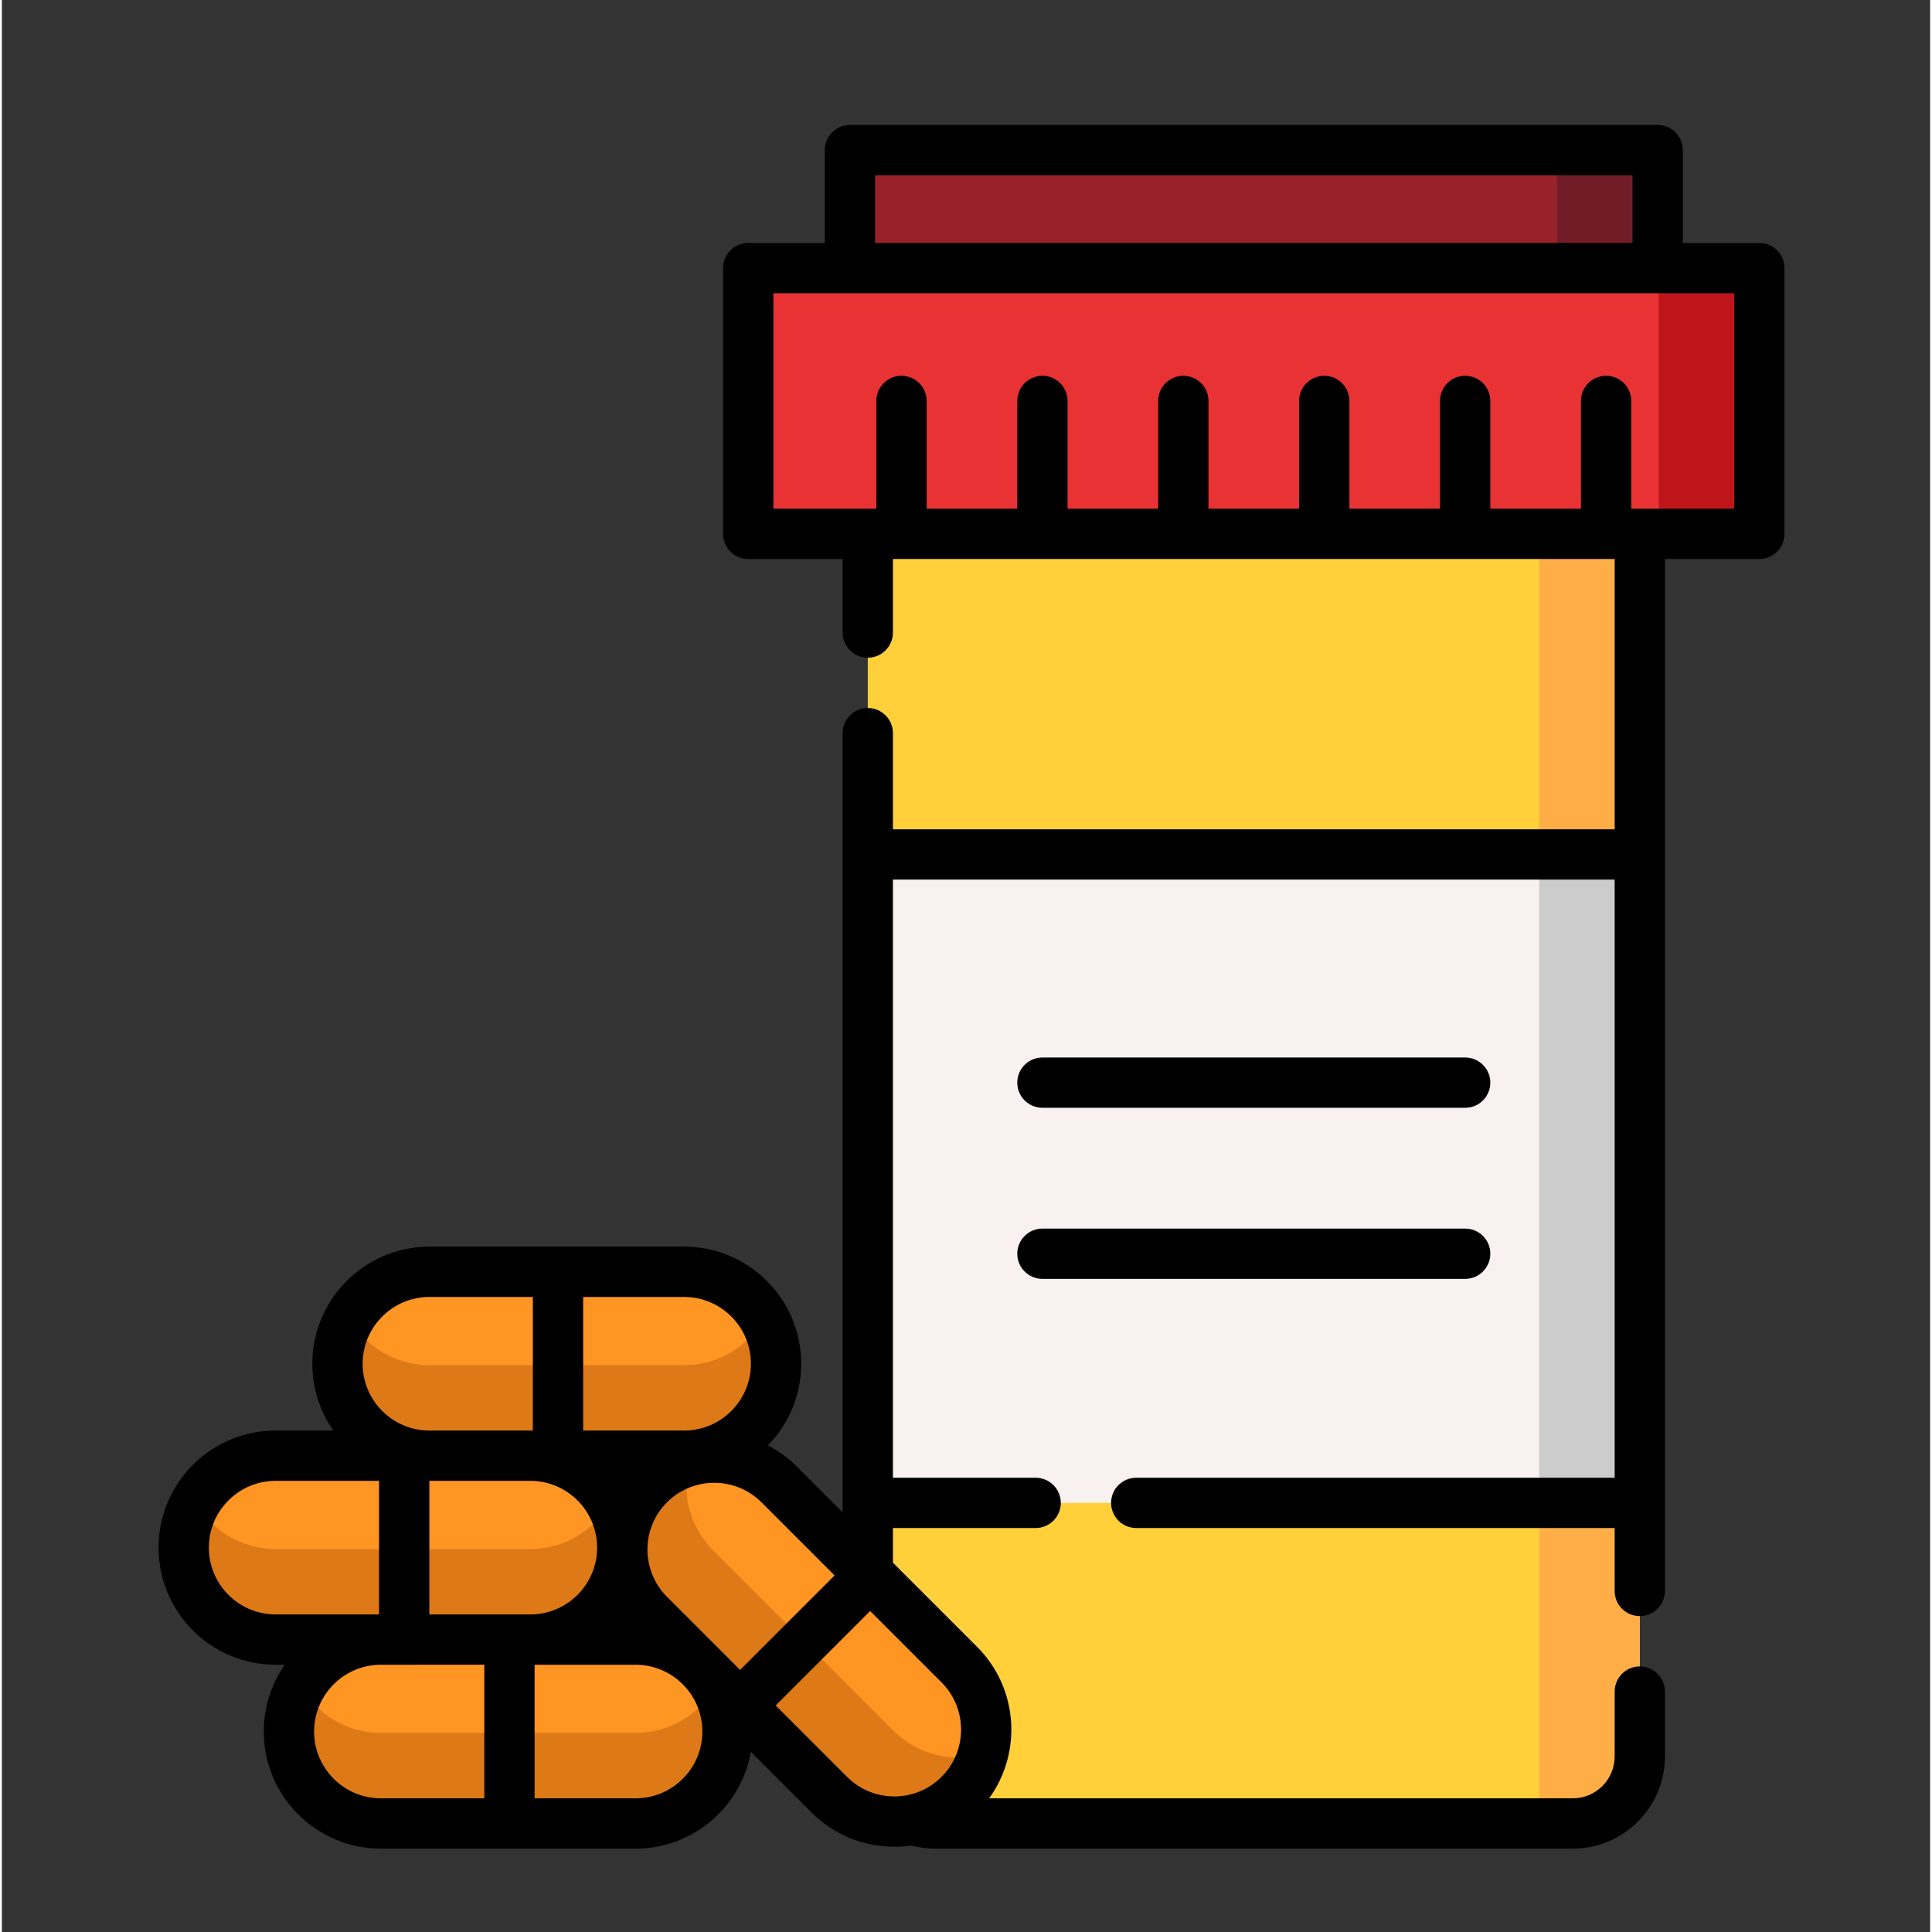 <?xml version="1.0" encoding="UTF-8" standalone="no"?>
<svg
   xmlns:dc="http://purl.org/dc/elements/1.1/"
   xmlns:cc="http://creativecommons.org/ns#"
   xmlns:rdf="http://www.w3.org/1999/02/22-rdf-syntax-ns#"
   xmlns:svg="http://www.w3.org/2000/svg"
   xmlns="http://www.w3.org/2000/svg"
   xmlns:sodipodi="http://sodipodi.sourceforge.net/DTD/sodipodi-0.dtd"
   xmlns:inkscape="http://www.inkscape.org/namespaces/inkscape"
   inkscape:version="1.0beta2 (2b71d25, 2019-12-03)"
   sodipodi:docname="prescriptionMeds.svg"
   id="svg3784"
   version="1.1"
   width="512pt"
   viewBox="-14 0 511 512"
   height="512pt">
  <rect x="-14" y="0" width="511" height="512" fill="#333333" stroke="none"/>
  <defs
     id="defs3788" />
  <sodipodi:namedview
     inkscape:current-layer="svg3784"
     inkscape:window-maximized="0"
     inkscape:window-y="23"
     inkscape:window-x="0"
     inkscape:cy="348.35766"
     inkscape:cx="341.33333"
     inkscape:zoom="0.86070535"
     showgrid="false"
     id="namedview3786"
     inkscape:window-height="771"
     inkscape:window-width="1101"
     inkscape:pageshadow="2"
     inkscape:pageopacity="0"
     guidetolerance="10"
     gridtolerance="10"
     objecttolerance="10"
     borderopacity="1"
     inkscape:document-rotation="0"
     bordercolor="#666666"
     pagecolor="#ffffff" />
  <path
     style="stroke-width:0.892"
     id="path3746"
     fill="#e93234"
     d="M 183.79,71.054 H 451.748 V 141.48 H 183.79 Z m 0,0"
     inkscape:connector-curvature="0" />
  <path
     style="stroke-width:0.892"
     id="path3748"
     fill="#bf161c"
     d="M 451.748,141.48 H 425.091 V 71.054 h 26.657 z m 0,0"
     inkscape:connector-curvature="0" />
  <path
     style="stroke-width:0.892"
     id="path3750"
     fill="#992228"
     d="M 210.75,39.776 H 424.788 V 71.054 H 210.75 Z m 0,0"
     inkscape:connector-curvature="0" />
  <path
     style="stroke-width:0.892"
     id="path3752"
     fill="#721c28"
     d="M 425.088,71.054 H 398.131 V 39.776 h 26.957 z m 0,0"
     inkscape:connector-curvature="0" />
  <path
     style="stroke-width:0.892"
     id="path3754"
     fill="#ffd039"
     d="M 420.069,141.48 H 215.472 v 323.988 c 0,9.817 7.956,17.774 17.77,17.774 h 169.053 c 9.817,0 17.774,-7.956 17.774,-17.774 z m 0,0"
     inkscape:connector-curvature="0" />
  <path
     style="stroke-width:0.892"
     id="path3756"
     fill="#ffae47"
     d="m 393.409,141.48 h 26.657 v 323.988 c 0,9.817 -7.956,17.774 -17.77,17.774 h -8.887 z m 0,0"
     inkscape:connector-curvature="0" />
  <path
     style="stroke-width:0.892"
     id="path3758"
     fill="#f9f1ef"
     d="M 215.472,226.439 H 420.069 V 398.28 H 215.472 Z m 0,0"
     inkscape:connector-curvature="0" />
  <path
     style="stroke-width:0.892"
     id="path3760"
     fill="#ccc"
     d="m 393.409,226.439 h 26.657 v 171.841 h -26.657 z m 0,0"
     inkscape:connector-curvature="0" />
  <path
     style="stroke-width:0.892"
     id="path3762"
     fill="#ff9522"
     d="M 153.937,483.238 H 86.438 c -13.456,0 -24.364,-10.908 -24.364,-24.364 0,-13.459 10.908,-24.367 24.364,-24.367 h 67.499 c 13.456,0 24.364,10.908 24.364,24.367 0.004,13.456 -10.908,24.364 -24.364,24.364 z m 0,0"
     inkscape:connector-curvature="0" />
  <path
     style="stroke-width:0.892"
     id="path3764"
     fill="#dd7917"
     d="M 153.937,459.247 H 86.438 c -9.093,0 -17.018,-4.984 -21.203,-12.368 -2.011,3.541 -3.161,7.632 -3.161,11.996 0,13.456 10.908,24.364 24.364,24.364 h 67.499 c 13.456,0 24.367,-10.908 24.367,-24.364 0,-4.363 -1.154,-8.455 -3.161,-11.996 -4.189,7.381 -12.114,12.368 -21.207,12.368 z m 0,0"
     inkscape:connector-curvature="0" />
  <path
     style="stroke-width:0.892"
     id="path3766"
     fill="#ff9522"
     d="M 126.042,434.507 H 58.544 c -13.456,0 -24.364,-10.908 -24.364,-24.364 0,-13.459 10.908,-24.367 24.364,-24.367 h 67.495 c 13.459,0 24.367,10.908 24.367,24.367 0,13.456 -10.908,24.364 -24.364,24.364 z m 0,0"
     inkscape:connector-curvature="0" />
  <path
     style="stroke-width:0.892"
     id="path3768"
     fill="#dd7917"
     d="M 126.042,410.516 H 58.544 c -9.096,0 -17.018,-4.987 -21.207,-12.372 -2.007,3.544 -3.157,7.636 -3.157,11.996 0,13.459 10.908,24.367 24.364,24.367 h 67.495 c 13.459,0 24.367,-10.908 24.367,-24.367 0,-4.36 -1.154,-8.451 -3.161,-11.996 -4.186,7.385 -12.111,12.372 -21.203,12.372 z m 0,0"
     inkscape:connector-curvature="0" />
  <path
     style="stroke-width:0.892"
     id="path3770"
     fill="#ff9522"
     d="M 166.8,385.775 H 99.305 c -13.459,0 -24.367,-10.908 -24.367,-24.367 0,-13.456 10.908,-24.364 24.367,-24.364 h 67.495 c 13.456,0 24.364,10.908 24.364,24.364 0.004,13.459 -10.908,24.367 -24.364,24.367 z m 0,0"
     inkscape:connector-curvature="0" />
  <path
     style="stroke-width:0.892"
     id="path3772"
     fill="#dd7917"
     d="M 166.8,361.784 H 99.305 c -9.096,0 -17.021,-4.987 -21.207,-12.372 -2.007,3.544 -3.161,7.632 -3.161,11.996 0,13.459 10.908,24.367 24.367,24.367 h 67.495 c 13.456,0 24.364,-10.908 24.364,-24.367 0,-4.363 -1.15,-8.455 -3.157,-11.996 -4.186,7.385 -12.111,12.372 -21.207,12.372 z m 0,0"
     inkscape:connector-curvature="0" />
  <path
     style="stroke-width:0.892"
     id="path3774"
     fill="#ff9522"
     d="m 205.271,475.603 -47.728,-47.728 c -9.514,-9.518 -9.514,-24.943 0,-34.46 9.514,-9.514 24.946,-9.514 34.46,0 l 47.728,47.728 c 9.514,9.514 9.514,24.943 0,34.46 -9.518,9.514 -24.946,9.514 -34.46,0 z m 0,0"
     inkscape:connector-curvature="0" />
  <path
     style="stroke-width:0.892"
     id="path3776"
     fill="#dd7917"
     d="m 222.237,458.634 -47.728,-47.724 c -6.43,-6.433 -8.511,-15.561 -6.249,-23.744 -3.924,1.084 -7.632,3.164 -10.717,6.249 -9.518,9.514 -9.518,24.943 0,34.46 l 47.728,47.728 c 9.514,9.514 24.943,9.514 34.46,0 3.084,-3.088 5.161,-6.796 6.245,-10.72 -8.179,2.262 -17.31,0.185 -23.74,-6.249 z m 0,0"
     inkscape:connector-curvature="0" />
  <path
     style="stroke-width:0.892"
     id="path3778"
     d="m 261.754,293.575 h 112.034 c 3.68,0 6.663,-2.983 6.663,-6.663 0,-3.68 -2.983,-6.663 -6.663,-6.663 H 261.754 c -3.684,0 -6.667,2.983 -6.667,6.663 0,3.68 2.983,6.663 6.667,6.663 z m 0,0"
     inkscape:connector-curvature="0" />
  <path
     style="stroke-width:0.892"
     id="path3780"
     d="m 261.754,338.915 h 112.034 c 3.68,0 6.663,-2.983 6.663,-6.663 0,-3.68 -2.983,-6.663 -6.663,-6.663 H 261.754 c -3.684,0 -6.667,2.983 -6.667,6.663 0,3.68 2.983,6.663 6.667,6.663 z m 0,0"
     inkscape:connector-curvature="0" />
  <path
     style="stroke-width:0.892"
     id="path3782"
     d="M 451.748,64.391 H 431.455 V 39.776 c 0,-3.68 -2.987,-6.663 -6.667,-6.663 H 210.75 c -3.68,0 -6.663,2.983 -6.663,6.663 v 24.615 h -20.297 c -3.68,0 -6.663,2.983 -6.663,6.663 v 70.426 c 0,3.68 2.987,6.663 6.663,6.663 h 25.016 v 19.492 c 0,3.68 2.983,6.663 6.663,6.663 3.684,0 6.667,-2.983 6.667,-6.663 v -19.492 h 191.267 v 71.632 H 222.136 v -25.483 c 0,-3.68 -2.983,-6.663 -6.663,-6.663 -3.68,0 -6.667,2.983 -6.667,6.663 v 206.5 l -12.09,-12.09 c -2.328,-2.328 -4.938,-4.203 -7.723,-5.639 5.465,-5.594 8.838,-13.236 8.838,-21.656 0,-17.108 -13.919,-31.031 -31.031,-31.031 H 99.305 c -17.112,0 -31.034,13.919 -31.034,31.031 0,6.576 2.063,12.679 5.566,17.704 H 58.544 c -17.112,0 -31.031,13.919 -31.031,31.031 0,17.108 13.919,31.031 31.031,31.031 h 2.429 c -3.502,5.022 -5.566,11.124 -5.566,17.701 0,17.112 13.919,31.031 31.031,31.031 h 67.499 c 15.275,0 28.002,-11.103 30.553,-25.657 l 16.066,16.066 c 5.862,5.862 13.654,9.089 21.942,9.089 1.513,0 3.008,-0.112 4.475,-0.321 2.004,0.53 4.102,0.822 6.27,0.822 h 169.053 c 13.473,0 24.434,-10.964 24.434,-24.437 V 448.283 c 0,-3.684 -2.983,-6.667 -6.663,-6.667 -3.68,0 -6.663,2.987 -6.663,6.667 v 17.185 c 0,6.127 -4.984,11.107 -11.107,11.107 H 247.629 c 8.796,-12.124 7.737,-29.222 -3.185,-40.144 l -22.308,-22.308 v -9.176 h 37.823 c 3.68,0 6.663,-2.983 6.663,-6.663 0,-3.68 -2.983,-6.663 -6.663,-6.663 H 222.136 V 233.102 h 191.267 v 158.514 H 286.616 c -3.68,0 -6.663,2.983 -6.663,6.663 0,3.68 2.983,6.663 6.663,6.663 h 126.786 v 16.679 c 0,3.68 2.983,6.663 6.663,6.663 3.684,0 6.667,-2.983 6.667,-6.663 V 148.144 h 25.012 c 3.684,0 6.667,-2.983 6.667,-6.663 V 71.054 c 0,-3.68 -2.983,-6.663 -6.663,-6.663 z M 140.042,343.707 h 26.758 c 9.762,0 17.701,7.939 17.701,17.701 0,9.762 -7.939,17.704 -17.701,17.704 h -26.758 z m -40.737,0 h 27.406 v 35.405 H 99.305 c -9.762,0 -17.704,-7.942 -17.704,-17.704 0,-9.762 7.942,-17.701 17.704,-17.701 z m -40.761,84.136 c -9.762,0 -17.701,-7.939 -17.701,-17.701 0,-9.762 7.939,-17.704 17.701,-17.704 h 27.406 v 35.405 z m 55.304,48.732 H 86.438 c -9.758,0 -17.701,-7.939 -17.701,-17.701 0,-9.762 7.942,-17.701 17.701,-17.701 H 113.848 Z M 99.28,427.844 v -35.405 h 26.758 c 9.762,0 17.704,7.942 17.704,17.704 0,9.762 -7.942,17.701 -17.704,17.701 z m 54.656,48.732 h -26.762 v -35.401 h 26.762 c 9.762,0 17.701,7.939 17.701,17.701 0,9.762 -7.939,17.701 -17.701,17.701 z m 27.699,-34.035 -19.38,-19.377 c -6.9,-6.904 -6.9,-18.133 0,-25.037 3.454,-3.45 7.984,-5.175 12.518,-5.175 4.534,0 9.068,1.725 12.518,5.175 l 19.38,19.38 z m 53.381,3.314 c 6.904,6.9 6.904,18.133 0,25.033 -3.342,3.346 -7.789,5.186 -12.515,5.186 -4.729,0 -9.173,-1.84 -12.518,-5.186 L 191.063,451.967 216.096,426.934 Z M 217.413,46.443 h 200.711 v 17.948 H 217.413 Z m 227.668,88.371 h -27.284 v -28.56 c 0,-3.684 -2.987,-6.667 -6.667,-6.667 -3.68,0 -6.663,2.987 -6.663,6.667 v 28.56 h -24.016 v -28.56 c 0,-3.684 -2.983,-6.667 -6.663,-6.667 -3.68,0 -6.663,2.987 -6.663,6.667 v 28.56 h -24.019 v -28.56 c 0,-3.684 -2.983,-6.667 -6.663,-6.667 -3.68,0 -6.663,2.987 -6.663,6.667 v 28.56 h -24.015 v -28.56 c 0,-3.684 -2.983,-6.667 -6.663,-6.667 -3.68,0 -6.667,2.987 -6.667,6.667 v 28.56 H 268.417 v -28.56 c 0,-3.684 -2.983,-6.667 -6.663,-6.667 -3.68,0 -6.663,2.987 -6.663,6.667 v 28.56 h -24.016 v -28.56 c 0,-3.684 -2.987,-6.667 -6.667,-6.667 -3.68,0 -6.663,2.987 -6.663,6.667 v 28.56 H 190.46 V 77.718 h 254.625 v 57.096 z m 0,0"
     inkscape:connector-curvature="0" />
</svg>
